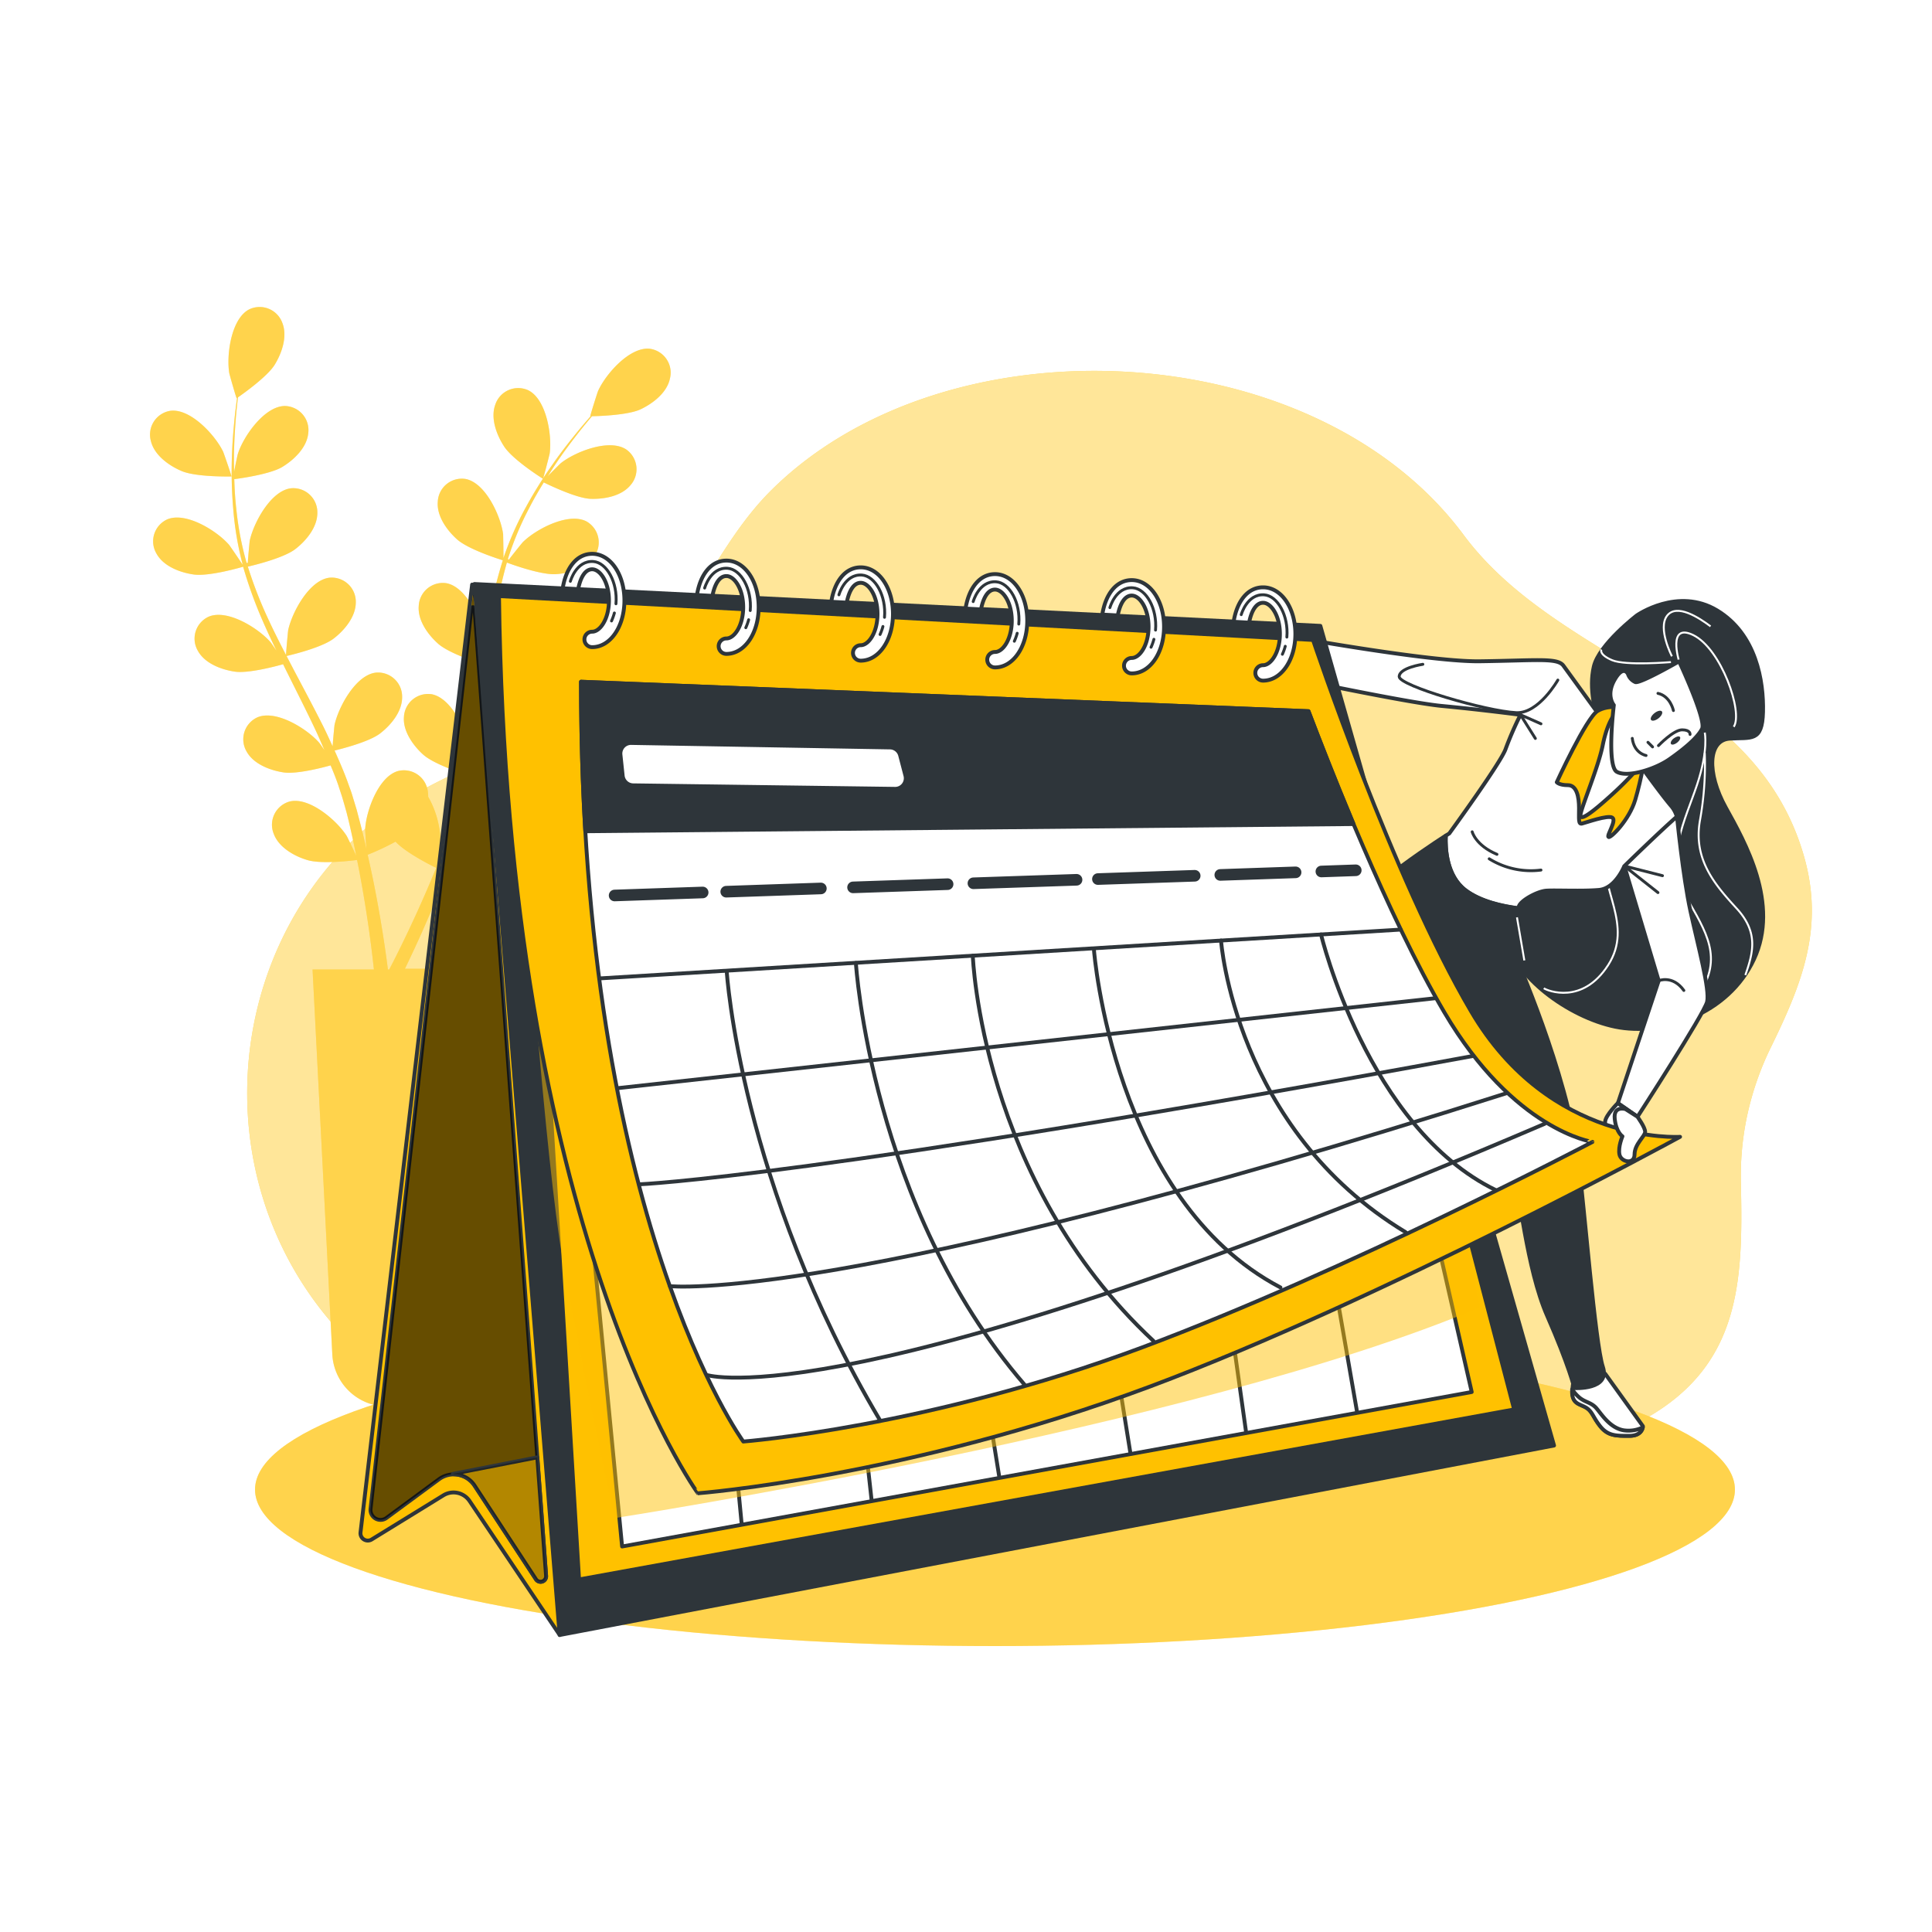 <svg class="animated" id="freepik_stories-calendar" xmlns="http://www.w3.org/2000/svg" viewBox="0 0 500 500" version="1.1" xmlns:xlink="http://www.w3.org/1999/xlink" xmlns:svgjs="http://svgjs.com/svgjs"><style>svg#freepik_stories-calendar:not(.animated) .animable {opacity: 0;}svg#freepik_stories-calendar.animated #freepik--Plants--inject-1--inject-74 {animation: 1.5s Infinite  linear wind;animation-delay: 0s;}            @keyframes wind {                0% {                    transform: rotate( 0deg );                }                25% {                    transform: rotate( 1deg );                }                75% {                    transform: rotate( -1deg );                }            }        </style><g id="freepik--background-simple--inject-1--inject-74" class="animable animator-active" style="transform-origin: 266.438px 237.216px;"><path d="M451.94,289.78A76.88,76.88,0,0,1,458.32,271c8-16.38,13.75-30.71,8.66-49-12.47-44.67-63.19-49.89-88.21-83.58-38.68-52.06-133.72-56.58-179.12-11.59-13.92,13.79-20.44,33.27-34.51,46.91-20.73,20.11-51.51,22.7-72.8,42.75-34.71,32.71-38.08,88.14-7.27,124.92,32.54,38.84,78.47,32.47,123.08,24.21,21.95-4.06,44.77-8.46,67.14-5.34C323,367,379.61,393.21,425.85,367.12c24.63-13.9,25.26-35.58,24.69-60.87A75.31,75.31,0,0,1,451.94,289.78Z" style="fill: rgb(255, 193, 0); transform-origin: 266.438px 237.216px;" id="elffqazx7zlet" class="animable"></path><g id="elr4e4p98g1i"><path d="M451.94,289.78A76.88,76.88,0,0,1,458.32,271c8-16.38,13.75-30.71,8.66-49-12.47-44.67-63.19-49.89-88.21-83.58-38.68-52.06-133.72-56.58-179.12-11.59-13.92,13.79-20.44,33.27-34.51,46.91-20.73,20.11-51.51,22.7-72.8,42.75-34.71,32.71-38.08,88.14-7.27,124.92,32.54,38.84,78.47,32.47,123.08,24.21,21.95-4.06,44.77-8.46,67.14-5.34C323,367,379.61,393.21,425.85,367.12c24.63-13.9,25.26-35.58,24.69-60.87A75.31,75.31,0,0,1,451.94,289.78Z" style="fill: rgb(255, 255, 255); opacity: 0.6; transform-origin: 266.438px 237.216px;" class="animable"></path></g></g><g id="freepik--Shadow--inject-1--inject-74" class="animable" style="transform-origin: 257.5px 385.5px;"><ellipse cx="257.5" cy="385.5" rx="191.5" ry="40.5" style="fill: rgb(255, 193, 0); transform-origin: 257.5px 385.5px;" id="elc819lwywbyj" class="animable"></ellipse><g id="elil9gp096btq"><ellipse cx="257.5" cy="385.5" rx="191.5" ry="40.5" style="fill: rgb(255, 255, 255); opacity: 0.3; transform-origin: 257.5px 385.5px;" class="animable"></ellipse></g></g><g id="freepik--Plants--inject-1--inject-74" class="animable" style="transform-origin: 106.196px 221.725px;"><path d="M39.05,114.14a6.24,6.24,0,0,1,5-7.82c5.23-.71,11.65,6.31,13.69,10.56.17.37,2.26,6.43,2.16,6.43s-9.27.21-13-1.45C43.63,120.45,39.92,117.76,39.05,114.14ZM173.37,98c-.77,3.64-4.41,6.43-7.59,7.93s-10.73,1.76-12.58,1.79c-1,1.19-2.07,2.48-3.22,3.92-2,2.56-4.22,5.47-6.42,8.79-.59.89-1.19,1.86-1.79,2.8,1.34-1.37,3.19-3.22,3.39-3.38,3.69-2.93,12.53-6.44,16.92-3.52a6.24,6.24,0,0,1,1.1,9.22c-2.37,2.88-6.88,3.68-10.4,3.54s-10.55-3.49-12.05-4.24c-1.29,2.09-2.57,4.27-3.77,6.62a80.28,80.28,0,0,0-5.53,13.23l.27.13c1.07-1.41,3.4-4.32,3.62-4.53,3.34-3.33,11.75-7.78,16.44-5.37a6.25,6.25,0,0,1,2.09,9c-2,3.13-6.43,4.42-9.94,4.66-4,.29-12.41-2.87-12.73-3a110.83,110.83,0,0,0-3,13.93c-.54,3.48-.95,7-1.33,10.59.73-1,3.79-4.83,4-5.08,3.34-3.32,11.75-7.78,16.43-5.36a6.24,6.24,0,0,1,2.1,9.05c-2,3.12-6.43,4.41-9.94,4.65-3.95.28-12-2.71-12.66-3-.17,1.62-.34,3.23-.5,4.86-.52,5.29-1,10.61-1.66,15.84-.23,1.81-.51,3.59-.79,5.37,1.14-1.48,3.26-4.13,3.47-4.34,3.34-3.32,11.75-7.78,16.44-5.36a6.24,6.24,0,0,1,2.09,9c-2,3.12-6.43,4.41-9.94,4.66s-10.33-2.12-12.24-2.82c-.49,3-1,5.89-1.72,8.74-.32,1.23-.56,2.5-.94,3.66l-1,3.49c-.8,2.36-1.53,4.55-2.33,6.73-.4,1.1-.79,2.13-1.19,3.2.93-1.68,2.45-4.3,2.61-4.53,2.8-3.79,10.43-9.46,15.43-7.78a6.23,6.23,0,0,1,3.45,8.62c-1.54,3.4-5.69,5.34-9.13,6.11-3.78.86-11.9-.79-12.89-1-1,2.61-2,5.13-2.94,7.48-3,7.43-5.85,13.51-7.88,17.74l-.33.68h14.79l-5.11,99.6A14.22,14.22,0,0,1,100.22,364h0A14.23,14.23,0,0,1,86,350.5l-5.11-99.6H96.77c-.08-.69-.16-1.42-.25-2.24-.53-4.6-1.39-11.18-2.77-19-.39-2.26-.84-4.65-1.34-7.1-1,.13-9.22,1.17-12.93,0-3.36-1-7.36-3.28-8.64-6.78a6.24,6.24,0,0,1,4.08-8.34c5.11-1.31,12.3,4.93,14.81,8.91.16.26,1.71,3.49,2.47,5.16-.3-1.48-.59-2.95-.93-4.49-.48-2.21-1-4.53-1.59-6.79-.32-1.16-.65-2.33-1-3.51s-.75-2.3-1.12-3.48c-.58-1.7-1.27-3.43-2-5.16-2.22.62-8.78,2.31-12.15,1.82s-7.78-2.12-9.57-5.38a6.24,6.24,0,0,1,2.77-8.87c4.85-2.07,12.9,3,16,6.57.1.11.68.93,1.35,1.91-.72-1.66-1.43-3.33-2.21-5-2.22-4.72-4.63-9.47-7-14.23-.5-1-1-2-1.48-3-1.87.53-9,2.43-12.49,1.92s-7.78-2.12-9.57-5.39A6.24,6.24,0,0,1,54,159.6c4.85-2.06,12.9,3,16,6.58.11.12.8,1.1,1.55,2.21-1.26-2.61-2.49-5.22-3.63-7.86a112.13,112.13,0,0,1-5-13.86c-.65.19-8.92,2.59-12.85,2-3.48-.5-7.77-2.12-9.56-5.38a6.24,6.24,0,0,1,2.76-8.87c4.86-2.06,12.91,3,16,6.57.22.26,2.66,3.82,3.49,5.13a1.09,1.09,0,0,1,0-.17,81.2,81.2,0,0,1-2.4-14.27A112.61,112.61,0,0,1,60,118.75c.1-4,.43-7.66.75-10.89.19-1.75.39-3.35.6-4.84l-.09.06c-.09.06-1.85-6.1-1.92-6.5-.78-4.65.46-14.08,5.14-16.51a6.25,6.25,0,0,1,8.6,3.53c1.36,3.47-.14,7.8-2,10.81s-8,7.38-9.5,8.43c-.18,1.55-.36,3.21-.52,5-.25,3.23-.5,6.88-.51,10.87,0,1.07,0,2.21.05,3.32.36-1.88.89-4.44,1-4.69,1.45-4.48,6.89-12.28,12.17-12.27a6.24,6.24,0,0,1,6,7.09c-.38,3.71-3.71,6.86-6.72,8.69S62.29,123.81,60.63,124c.08,2.46.21,5,.51,7.6a80.77,80.77,0,0,0,2.68,14.08l.3,0c.12-1.77.46-5.48.52-5.79,1-4.61,5.5-13,10.75-13.53a6.24,6.24,0,0,1,6.74,6.39c0,3.72-2.93,7.23-5.72,9.37-3.22,2.47-11.94,4.45-12.27,4.52a109,109,0,0,0,5.15,13.3c1.47,3.2,3.08,6.39,4.73,9.57.06-1.25.5-6.12.57-6.47,1-4.61,5.5-13,10.75-13.54a6.25,6.25,0,0,1,6.74,6.39c0,3.73-2.94,7.23-5.73,9.37-3.14,2.41-11.48,4.35-12.19,4.51.75,1.44,1.5,2.89,2.26,4.33,2.49,4.71,5,9.41,7.36,14.13.81,1.64,1.55,3.28,2.3,4.92.13-1.87.45-5.25.5-5.54,1-4.61,5.51-13,10.75-13.54a6.24,6.24,0,0,1,6.74,6.39c0,3.73-2.93,7.23-5.72,9.37s-9.79,3.93-11.76,4.41C87.82,197,89,199.7,90,202.46c.41,1.2.9,2.39,1.23,3.56l1.06,3.49c.63,2.41,1.23,4.64,1.77,6.9.28,1.14.51,2.22.77,3.32-.15-1.9-.33-4.93-.32-5.21.25-4.7,3.48-13.65,8.58-15a6.24,6.24,0,0,1,7.63,5.3,7.87,7.87,0,0,1,.09,1.38A24.25,24.25,0,0,1,114,218c0,.3-.49,3.85-.78,5.66.57-1.4,1.13-2.79,1.69-4.25.83-2.11,1.63-4.36,2.43-6.54l1.12-3.47c.4-1.17.64-2.33,1-3.52.46-1.74.84-3.57,1.22-5.38-2.19-.72-8.6-2.92-11.14-5.19s-5.31-6.06-5-9.77a6.25,6.25,0,0,1,7.2-5.87c5.19,1,9.11,9.63,9.71,14.3,0,.15.05,1.15.07,2.34.32-1.78.65-3.57.91-5.39.76-5.16,1.36-10.45,2-15.74.13-1.11.28-2.21.41-3.31-1.85-.59-8.81-2.91-11.47-5.29s-5.31-6.06-5-9.77a6.23,6.23,0,0,1,7.2-5.87c5.19,1,9.1,9.63,9.71,14.3,0,.16,0,1.36.07,2.7.38-2.88.8-5.73,1.31-8.56A109,109,0,0,1,130.13,145c-.66-.2-8.87-2.76-11.83-5.4-2.63-2.35-5.32-6.06-5-9.77a6.23,6.23,0,0,1,7.2-5.87c5.18,1,9.1,9.63,9.71,14.3,0,.33.11,4.65.08,6.2,0-.06,0-.12.05-.17a81.92,81.92,0,0,1,5.87-13.23,112.93,112.93,0,0,1,6.88-11c2.29-3.29,4.58-6.15,6.64-8.67,1.12-1.36,2.17-2.58,3.16-3.71h-.11c-.1,0,1.83-6.12,2-6.49,1.92-4.3,8.15-11.49,13.39-10.93A6.24,6.24,0,0,1,173.37,98ZM112.88,224.6c-.9-.43-7.81-3.85-10.51-6.78a66.75,66.75,0,0,1-7.22,3.39c.61,2.72,1.19,5.37,1.68,7.86,1.56,7.88,2.57,14.5,3.21,19.15.13,1,.25,1.87.35,2.68h.35l1.16-2.25c2.09-4.13,5-10.09,8.18-17.39C111,229.16,111.94,226.92,112.88,224.6Zm27.64-100.7c.08,0,1.68-6.15,1.74-6.56.65-4.66-.84-14.06-5.59-16.36a6.25,6.25,0,0,0-8.5,3.77c-1.27,3.5.35,7.79,2.26,10.74C132.67,119,140.51,123.9,140.52,123.9Z" style="fill: rgb(255, 193, 0); transform-origin: 106.196px 221.725px;" id="eld7tbmfyqax" class="animable"></path><g id="elq54pr3w5y3"><path d="M39.05,114.14a6.24,6.24,0,0,1,5-7.82c5.23-.71,11.65,6.31,13.69,10.56.17.37,2.26,6.43,2.16,6.43s-9.27.21-13-1.45C43.63,120.45,39.92,117.76,39.05,114.14ZM173.37,98c-.77,3.64-4.41,6.43-7.59,7.93s-10.73,1.76-12.58,1.79c-1,1.19-2.07,2.48-3.22,3.92-2,2.56-4.22,5.47-6.42,8.79-.59.89-1.19,1.86-1.79,2.8,1.34-1.37,3.19-3.22,3.39-3.38,3.69-2.93,12.53-6.44,16.92-3.52a6.24,6.24,0,0,1,1.1,9.22c-2.37,2.88-6.88,3.68-10.4,3.54s-10.55-3.49-12.05-4.24c-1.29,2.09-2.57,4.27-3.77,6.62a80.28,80.28,0,0,0-5.53,13.23l.27.13c1.07-1.41,3.4-4.32,3.62-4.53,3.34-3.33,11.75-7.78,16.44-5.37a6.25,6.25,0,0,1,2.09,9c-2,3.13-6.43,4.42-9.94,4.66-4,.29-12.41-2.87-12.73-3a110.83,110.83,0,0,0-3,13.93c-.54,3.48-.95,7-1.33,10.59.73-1,3.79-4.83,4-5.08,3.34-3.32,11.75-7.78,16.43-5.36a6.24,6.24,0,0,1,2.1,9.05c-2,3.12-6.43,4.41-9.94,4.65-3.95.28-12-2.71-12.66-3-.17,1.62-.34,3.23-.5,4.86-.52,5.29-1,10.61-1.66,15.84-.23,1.81-.51,3.59-.79,5.37,1.14-1.48,3.26-4.13,3.47-4.34,3.34-3.32,11.75-7.78,16.44-5.36a6.24,6.24,0,0,1,2.09,9c-2,3.12-6.43,4.41-9.94,4.66s-10.33-2.12-12.24-2.82c-.49,3-1,5.89-1.72,8.74-.32,1.23-.56,2.5-.94,3.66l-1,3.49c-.8,2.36-1.53,4.55-2.33,6.73-.4,1.1-.79,2.13-1.19,3.2.93-1.68,2.45-4.3,2.61-4.53,2.8-3.79,10.43-9.46,15.43-7.78a6.23,6.23,0,0,1,3.45,8.62c-1.54,3.4-5.69,5.34-9.13,6.11-3.78.86-11.9-.79-12.89-1-1,2.61-2,5.13-2.94,7.48-3,7.43-5.85,13.51-7.88,17.74l-.33.68h14.79l-5.11,99.6A14.22,14.22,0,0,1,100.22,364h0A14.23,14.23,0,0,1,86,350.5l-5.11-99.6H96.77c-.08-.69-.16-1.42-.25-2.24-.53-4.6-1.39-11.18-2.77-19-.39-2.26-.84-4.65-1.34-7.1-1,.13-9.22,1.17-12.93,0-3.36-1-7.36-3.28-8.64-6.78a6.24,6.24,0,0,1,4.08-8.34c5.11-1.31,12.3,4.93,14.81,8.91.16.26,1.71,3.49,2.47,5.16-.3-1.48-.59-2.95-.93-4.49-.48-2.21-1-4.53-1.59-6.79-.32-1.16-.65-2.33-1-3.51s-.75-2.3-1.12-3.48c-.58-1.7-1.27-3.43-2-5.16-2.22.62-8.78,2.31-12.15,1.82s-7.78-2.12-9.57-5.38a6.24,6.24,0,0,1,2.77-8.87c4.85-2.07,12.9,3,16,6.57.1.11.68.93,1.35,1.91-.72-1.66-1.43-3.33-2.21-5-2.22-4.72-4.63-9.47-7-14.23-.5-1-1-2-1.48-3-1.87.53-9,2.43-12.49,1.92s-7.78-2.12-9.57-5.39A6.24,6.24,0,0,1,54,159.6c4.85-2.06,12.9,3,16,6.58.11.12.8,1.1,1.55,2.21-1.26-2.61-2.49-5.22-3.63-7.86a112.13,112.13,0,0,1-5-13.86c-.65.19-8.92,2.59-12.85,2-3.48-.5-7.77-2.12-9.56-5.38a6.24,6.24,0,0,1,2.76-8.87c4.86-2.06,12.91,3,16,6.57.22.26,2.66,3.82,3.49,5.13a1.09,1.09,0,0,1,0-.17,81.2,81.2,0,0,1-2.4-14.27A112.61,112.61,0,0,1,60,118.75c.1-4,.43-7.66.75-10.89.19-1.75.39-3.35.6-4.84l-.09.06c-.09.06-1.85-6.1-1.92-6.5-.78-4.65.46-14.08,5.14-16.51a6.25,6.25,0,0,1,8.6,3.53c1.36,3.47-.14,7.8-2,10.81s-8,7.38-9.5,8.43c-.18,1.55-.36,3.21-.52,5-.25,3.23-.5,6.88-.51,10.87,0,1.07,0,2.21.05,3.32.36-1.88.89-4.44,1-4.69,1.45-4.48,6.89-12.28,12.17-12.27a6.24,6.24,0,0,1,6,7.09c-.38,3.71-3.71,6.86-6.72,8.69S62.29,123.81,60.63,124c.08,2.46.21,5,.51,7.6a80.77,80.77,0,0,0,2.68,14.08l.3,0c.12-1.77.46-5.48.52-5.79,1-4.61,5.5-13,10.75-13.53a6.24,6.24,0,0,1,6.74,6.39c0,3.72-2.93,7.23-5.72,9.37-3.22,2.47-11.94,4.45-12.27,4.52a109,109,0,0,0,5.15,13.3c1.47,3.2,3.08,6.39,4.73,9.57.06-1.25.5-6.12.57-6.47,1-4.61,5.5-13,10.75-13.54a6.25,6.25,0,0,1,6.74,6.39c0,3.73-2.94,7.23-5.73,9.37-3.14,2.41-11.48,4.35-12.19,4.51.75,1.44,1.5,2.89,2.26,4.33,2.49,4.71,5,9.41,7.36,14.13.81,1.64,1.55,3.28,2.3,4.92.13-1.87.45-5.25.5-5.54,1-4.61,5.51-13,10.75-13.54a6.24,6.24,0,0,1,6.74,6.39c0,3.73-2.93,7.23-5.72,9.37s-9.79,3.93-11.76,4.41C87.82,197,89,199.7,90,202.46c.41,1.2.9,2.39,1.23,3.56l1.06,3.49c.63,2.41,1.23,4.64,1.77,6.9.28,1.14.51,2.22.77,3.32-.15-1.9-.33-4.93-.32-5.21.25-4.7,3.48-13.65,8.58-15a6.24,6.24,0,0,1,7.63,5.3,7.87,7.87,0,0,1,.09,1.38A24.25,24.25,0,0,1,114,218c0,.3-.49,3.85-.78,5.66.57-1.4,1.13-2.79,1.69-4.25.83-2.11,1.63-4.36,2.43-6.54l1.12-3.47c.4-1.17.64-2.33,1-3.52.46-1.74.84-3.57,1.22-5.38-2.19-.72-8.6-2.92-11.14-5.19s-5.31-6.06-5-9.77a6.25,6.25,0,0,1,7.2-5.87c5.19,1,9.11,9.63,9.71,14.3,0,.15.05,1.15.07,2.34.32-1.78.65-3.57.91-5.39.76-5.16,1.36-10.45,2-15.74.13-1.11.28-2.21.41-3.31-1.85-.59-8.81-2.91-11.47-5.29s-5.31-6.06-5-9.77a6.23,6.23,0,0,1,7.2-5.87c5.19,1,9.1,9.63,9.71,14.3,0,.16,0,1.36.07,2.7.38-2.88.8-5.73,1.31-8.56A109,109,0,0,1,130.13,145c-.66-.2-8.87-2.76-11.83-5.4-2.63-2.35-5.32-6.06-5-9.77a6.23,6.23,0,0,1,7.2-5.87c5.18,1,9.1,9.63,9.71,14.3,0,.33.11,4.65.08,6.2,0-.06,0-.12.05-.17a81.92,81.92,0,0,1,5.87-13.23,112.93,112.93,0,0,1,6.88-11c2.29-3.29,4.58-6.15,6.64-8.67,1.12-1.36,2.17-2.58,3.16-3.71h-.11c-.1,0,1.83-6.12,2-6.49,1.92-4.3,8.15-11.49,13.39-10.93A6.24,6.24,0,0,1,173.37,98ZM112.88,224.6c-.9-.43-7.81-3.85-10.51-6.78a66.75,66.75,0,0,1-7.22,3.39c.61,2.72,1.19,5.37,1.68,7.86,1.56,7.88,2.57,14.5,3.21,19.15.13,1,.25,1.87.35,2.68h.35l1.16-2.25c2.09-4.13,5-10.09,8.18-17.39C111,229.16,111.94,226.92,112.88,224.6Zm27.64-100.7c.08,0,1.68-6.15,1.74-6.56.65-4.66-.84-14.06-5.59-16.36a6.25,6.25,0,0,0-8.5,3.77c-1.27,3.5.35,7.79,2.26,10.74C132.67,119,140.51,123.9,140.52,123.9Z" style="fill: rgb(255, 255, 255); opacity: 0.3; transform-origin: 106.196px 221.725px;" class="animable"></path></g></g><g id="freepik--Calendar--inject-1--inject-74" class="animable" style="transform-origin: 274.801px 283.235px;"><path d="M423.61,159.26s-9.78,7.48-11.13,13.24.39,11.89,1.54,15.54,1.34,21.3-9.4,29.16-15.54,15.73-14.39,25.52,15.73,20.53,27.82,23,29.16-3.07,35.87-17.46S451.62,218,446.63,209s-4.6-17.46,1-17.84,8.44,1,8.64-6.91-1.73-20.14-11.9-26.28S423.61,159.26,423.61,159.26Z" style="fill: rgb(46, 53, 58); stroke: rgb(46, 53, 58); stroke-linecap: round; stroke-linejoin: round; transform-origin: 423.189px 210.914px;" id="elnkff836jjv" class="animable"></path><path d="M399.53,255.76c1,.67,10,4.34,16.66-6s-2.41-19.87-.66-29" style="fill: none; stroke: rgb(255, 255, 255); stroke-miterlimit: 10; stroke-width: 0.5px; transform-origin: 409.099px 238.849px;" id="elp9ougekss5" class="animable"></path><path d="M434.55,171.16s-3.12-10.08,3.64-6.81c7.25,3.5,13,20,10.5,23.75" style="fill: none; stroke: rgb(255, 255, 255); stroke-miterlimit: 10; stroke-width: 0.5px; transform-origin: 441.558px 175.899px;" id="els34srmsor5i" class="animable"></path><path d="M432.69,169.85s-3.75-7.25-1.25-10.5,8.25.5,11.25,2.75" style="fill: none; stroke: rgb(255, 255, 255); stroke-miterlimit: 10; stroke-width: 0.5px; transform-origin: 436.635px 163.965px;" id="el3f857hi8bkn" class="animable"></path><path d="M441.19,189.6s1,4.5-2,13.5-8.5,19.25-3,28.75,9.75,16,3.5,25.5" style="fill: none; stroke: rgb(255, 255, 255); stroke-miterlimit: 10; stroke-width: 0.5px; transform-origin: 438.317px 223.475px;" id="elxx3trg05zh" class="animable"></path><path d="M441.19,194.85a81.09,81.09,0,0,1-1.25,17.5c-1.75,10,3.75,16.5,9.5,22.75s4.25,11.5,2.25,17.25" style="fill: none; stroke: rgb(255, 255, 255); stroke-miterlimit: 10; stroke-width: 0.5px; transform-origin: 446.544px 223.6px;" id="el48mbvrtnkar" class="animable"></path><path d="M432.44,171.35s-11.75,1-15.25-.5-2.75-2.75-2.75-2.75" style="fill: none; stroke: rgb(255, 255, 255); stroke-miterlimit: 10; stroke-width: 0.5px; transform-origin: 423.406px 169.888px;" id="el2l6csoo57dw" class="animable"></path><path d="M434,211.29s1.53,15.54,3.49,24.53,5.08,20.34,4.3,23.47-18,29.72-18,29.72l-5.08-3.52,10.56-31.68-8.89-29.7S428.52,212.18,434,211.29Z" style="fill: rgb(255, 255, 255); stroke: rgb(46, 53, 58); stroke-linecap: round; stroke-linejoin: round; transform-origin: 430.311px 250.15px;" id="elw83g4kyd3qe" class="animable"></path><path d="M432.63,208.76c-2.5-2.88-7.87-10.36-7.87-10.36l-8.44-10-11.7-16.11c-1.54-2.11-6.72-1.35-21.68-1.15s-60.37-8.44-60.37-8.44l-1.53,10s41.56,9,52.11,10,20.34,2.3,20.34,2.3a87.48,87.48,0,0,0-3.84,8.83c-1.15,3.45-14.58,21.87-14.58,21.87s-.33.2-.9.58c-.15,3.34.17,10.43,5.16,14.17,3.86,2.89,9.51,4.11,13.59,4.62h0c.07-.23.13-.43.18-.57.58-1.54,4.8-3.84,7.1-4s9.4.19,13.63-.19,6.52-6.14,6.52-6.14,9.32-9.1,13.61-12.82A7.34,7.34,0,0,0,432.63,208.76Z" style="fill: rgb(255, 255, 255); stroke: rgb(46, 53, 58); stroke-linecap: round; stroke-linejoin: round; transform-origin: 377.5px 198.885px;" id="elnmyac36zqk" class="animable"></path><polyline points="398.8 187.32 393.49 184.97 397.35 191.11" style="fill: none; stroke: rgb(46, 53, 58); stroke-linecap: round; stroke-linejoin: round; stroke-width: 0.75px; transform-origin: 396.145px 188.04px;" id="el0wmhqwmgdtkb" class="animable"></polyline><path d="M385.41,222.26a20.47,20.47,0,0,0,13.39,2.91" style="fill: none; stroke: rgb(46, 53, 58); stroke-linecap: round; stroke-linejoin: round; stroke-width: 0.75px; transform-origin: 392.105px 223.798px;" id="el196u6oh8a3k" class="animable"></path><path d="M381,215.27s.87,3.5,6.41,5.83" style="fill: none; stroke: rgb(46, 53, 58); stroke-linecap: round; stroke-linejoin: round; stroke-width: 0.75px; transform-origin: 384.205px 218.185px;" id="eln9oslvlbn6" class="animable"></path><path d="M429.24,253.81s3.63-1.56,6.54,2.52" style="fill: none; stroke: rgb(46, 53, 58); stroke-linecap: round; stroke-linejoin: round; stroke-width: 0.75px; transform-origin: 432.51px 254.924px;" id="elo1fgmmqjjjc" class="animable"></path><polyline points="430.25 226.63 420.35 224.11 429.08 231" style="fill: none; stroke: rgb(46, 53, 58); stroke-linecap: round; stroke-linejoin: round; stroke-width: 0.75px; transform-origin: 425.3px 227.555px;" id="elbyp5mvivnlf" class="animable"></polyline><path d="M403.17,176s-4.95,8.73-10.77,8.44c-7.91-.4-30.29-7-30.29-9.32s6.12-3.2,6.12-3.2" style="fill: none; stroke: rgb(46, 53, 58); stroke-linecap: round; stroke-linejoin: round; stroke-width: 0.75px; transform-origin: 382.64px 178.184px;" id="eleg2bwvj6v0g" class="animable"></path><path d="M420.35,183.24s-4-1-6.91.77-10.55,18.42-10.55,18.42.57.77,2.88.77,2.88,3.07,2.88,5.94-.2,4.22.76,4,6.72-2.3,7.87-1.53-1.54,4.6-1,5,5.37-4.42,6.91-9.6,3.07-12.85,2.68-15.92S423,184,420.35,183.24Z" style="fill: rgb(255, 193, 0); stroke: rgb(46, 53, 58); stroke-linecap: round; stroke-linejoin: round; transform-origin: 414.411px 199.796px;" id="el5ir9qumm8l4" class="animable"></path><path d="M423.61,199.17a86.93,86.93,0,0,1-6.71,6.71c-4.42,4-8.06,6.91-7.87,5s4.6-12.28,5.75-18,3.27-9.6,5.57-9.6S427.64,195,423.61,199.17Z" style="fill: rgb(255, 255, 255); stroke: rgb(46, 53, 58); stroke-linecap: round; stroke-linejoin: round; transform-origin: 417.078px 197.38px;" id="elduqu9aqlj6b" class="animable"></path><path d="M421.31,174.42a3.49,3.49,0,0,0,1.92,2.11c1.34.38,11.32-5.37,11.32-5.37s7.1,15.15,5.94,17.45-4.6,5.19-8.44,7.87-10.93,4.8-13.62,3.26-.77-17.26-.77-17.26-2.11-2.5.19-6.53S421.31,174.42,421.31,174.42Z" style="fill: rgb(255, 255, 255); stroke: rgb(46, 53, 58); stroke-linecap: round; stroke-linejoin: round; transform-origin: 428.697px 185.71px;" id="el85bxguc0pb" class="animable"></path><path d="M437.38,190.07s.17-1.19-2.05-1.19-6.12,4.08-6.12,4.08" style="fill: none; stroke: rgb(46, 53, 58); stroke-linecap: round; stroke-linejoin: round; stroke-width: 0.75px; transform-origin: 433.297px 190.92px;" id="el340cl6ausxv" class="animable"></path><line x1="427.68" y1="193.3" x2="426.49" y2="192.11" style="fill: none; stroke: rgb(46, 53, 58); stroke-linecap: round; stroke-linejoin: round; stroke-width: 0.75px; transform-origin: 427.085px 192.705px;" id="ele53s15frxjo" class="animable"></line><path d="M426,195.52s-3.06-.51-3.57-4.43" style="fill: none; stroke: rgb(46, 53, 58); stroke-linecap: round; stroke-linejoin: round; stroke-width: 0.75px; transform-origin: 424.215px 193.305px;" id="elvhe4nazkhec" class="animable"></path><path d="M433.08,183.89s-.76-3.73-4-4.45" style="fill: none; stroke: rgb(46, 53, 58); stroke-linecap: round; stroke-linejoin: round; stroke-width: 0.75px; transform-origin: 431.08px 181.665px;" id="el11at9py0f87" class="animable"></path><path d="M429.23,185.89c-.78.61-1.64.81-1.93.44s.1-1.16.87-1.77,1.64-.81,1.93-.44S430,185.28,429.23,185.89Z" style="fill: rgb(46, 53, 58); transform-origin: 428.7px 185.225px;" id="eltsfo7uotwyk" class="animable"></path><path d="M434.05,192.19c-.64.5-1.35.67-1.59.36s.08-1,.72-1.47,1.35-.66,1.59-.36S434.69,191.68,434.05,192.19Z" style="fill: rgb(46, 53, 58); transform-origin: 433.615px 191.641px;" id="eltufgxas5gzl" class="animable"></path><path d="M415.38,355.47l9.81,13.63s0,2.5-3.5,2.5-5.5,0-7.5-2.5-2-4-4-5-4-1-3-6.5S415.38,355.47,415.38,355.47Z" style="fill: rgb(255, 255, 255); stroke: rgb(46, 53, 58); stroke-linecap: round; stroke-linejoin: round; transform-origin: 416.057px 363.024px;" id="elc5284nv9juu" class="animable"></path><path d="M425.15,369.41a8.53,8.53,0,0,1-5,.74c-3.54-.64-5.69-4.18-7-5.7s-2.91-1.51-4.42-2.78a9.85,9.85,0,0,1-1.86-2.12c-.21,3.56,1.52,3.68,3.24,4.55,2,1,2,2.5,4,5s4,2.5,7.5,2.5C424.42,371.6,425,370.08,425.15,369.41Z" style="fill: rgb(255, 255, 255); stroke: rgb(46, 53, 58); stroke-linecap: round; stroke-linejoin: round; transform-origin: 416.001px 365.575px;" id="elncpl4akqiij" class="animable"></path><path d="M414.82,353.74c-2-6-4.85-41.92-6.33-53.29-3-23.12-16.34-53.13-16.34-53.13l.77-12.28c-4.08-.51-9.73-1.73-13.59-4.62-5-3.74-5.31-10.83-5.16-14.17-2.53,1.63-10,6.54-16.37,11.7-7.86,6.33-13.24,28.78-14.77,35.87s-3.26,28-3.26,28-13.82,5.37-19.38,13-22.45,24.94-22.45,24.94l1.54,5.76s5.18-3.64,9.59-7.1,38.76-22.64,41.06-24,5-4,8.06-11.7c1.12-2.81,2.7-7.41,4.26-12.12L367.78,264l5.13-4.37c5.06,13.68,16.82,40.05,18.49,43.82,2,4.52,3.52,24.62,9.05,37.19s7,18.6,7,18.6S416.83,359.77,414.82,353.74Z" style="fill: rgb(46, 53, 58); stroke: rgb(46, 53, 58); stroke-linecap: round; stroke-linejoin: round; transform-origin: 356.521px 287.751px;" id="elegvq3rkttbu" class="animable"></path><line x1="392.59" y1="237.41" x2="394.5" y2="248.56" style="fill: none; stroke: rgb(255, 255, 255); stroke-miterlimit: 10; stroke-width: 0.5px; transform-origin: 393.545px 242.985px;" id="el11ia6k6rmuvf" class="animable"></line><path d="M122.18,151.29,93.3,396.59a1.9,1.9,0,0,0,2.88,1.83L114.74,387a5,5,0,0,1,6.79,1.47l23.32,34.67,9.73-145.84Z" style="fill: rgb(255, 193, 0); stroke: rgb(46, 53, 58); stroke-linecap: round; stroke-linejoin: round; transform-origin: 123.934px 287.215px;" id="el5nnsjynzgn" class="animable"></path><path d="M122,157.46l-26.1,233a2.6,2.6,0,0,0,4.13,2.38l13.57-10a6.45,6.45,0,0,1,9.23,1.65l15.88,24.24a1.43,1.43,0,0,0,2.63-.89L122.8,157.47A.41.41,0,0,0,122,157.46Z" style="fill: rgb(255, 193, 0); stroke: rgb(46, 53, 58); stroke-linecap: round; stroke-linejoin: round; transform-origin: 118.614px 283.268px;" id="elx8995lc7v1j" class="animable"></path><g id="elc998pnjtz5w"><path d="M122.36,154.08,95.88,390.44a2.6,2.6,0,0,0,4.13,2.38l13.57-10a6.45,6.45,0,0,1,9.23,1.65l15.88,24.24a1.43,1.43,0,0,0,2.63-.89L122.55,154.08A.1.1,0,0,0,122.36,154.08Z" style="opacity: 0.6; transform-origin: 118.594px 281.691px;" class="animable"></path></g><path d="M117.53,381.54a6.45,6.45,0,0,1,5.28,2.91l15.88,24.24a1.43,1.43,0,0,0,2.63-.89l-2.27-30.64-21.86,4.28A1.91,1.91,0,0,1,117.53,381.54Z" style="fill: rgb(255, 193, 0); stroke: rgb(46, 53, 58); stroke-linecap: round; stroke-linejoin: round; transform-origin: 129.258px 393.255px;" id="ell81v9sftvfl" class="animable"></path><g id="elye103obr4na"><path d="M117.53,381.54a6.45,6.45,0,0,1,5.28,2.91l15.88,24.24a1.43,1.43,0,0,0,2.63-.89l-2.27-30.64-21.86,4.28A1.91,1.91,0,0,1,117.53,381.54Z" style="opacity: 0.3; transform-origin: 129.258px 393.255px;" class="animable"></path></g><polygon points="122.77 151.14 144.84 423.14 402.19 374.1 341.71 161.97 122.77 151.14" style="fill: rgb(46, 53, 58); stroke: rgb(46, 53, 58); stroke-linecap: round; stroke-linejoin: round; transform-origin: 262.48px 287.14px;" id="eln2gzogm03bm" class="animable"></polygon><polygon points="134.7 157.01 149.86 408.76 391.86 364.76 340.85 169.17 134.7 157.01" style="fill: rgb(255, 193, 0); stroke: rgb(46, 53, 58); stroke-linecap: round; stroke-linejoin: round; transform-origin: 263.28px 282.885px;" id="el4js6ozvrw32" class="animable"></polygon><polygon points="149.49 280.9 161 400.23 380.88 360.25 360.45 270.56 149.49 280.9" style="fill: rgb(255, 255, 255); stroke: rgb(46, 53, 58); stroke-linecap: round; stroke-linejoin: round; transform-origin: 265.185px 335.395px;" id="elywvzbqyvu2" class="animable"></polygon><line x1="191.93" y1="394.29" x2="188.28" y2="355.96" style="fill: rgb(255, 255, 255); stroke: rgb(46, 53, 58); stroke-linecap: round; stroke-linejoin: round; transform-origin: 190.105px 375.125px;" id="elugoig7g5hwh" class="animable"></line><line x1="225.58" y1="388.36" x2="222.06" y2="356.41" style="fill: rgb(255, 255, 255); stroke: rgb(46, 53, 58); stroke-linecap: round; stroke-linejoin: round; transform-origin: 223.82px 372.385px;" id="elkba2gxfb2re" class="animable"></line><line x1="258.57" y1="381.97" x2="254.46" y2="356.41" style="fill: rgb(255, 255, 255); stroke: rgb(46, 53, 58); stroke-linecap: round; stroke-linejoin: round; transform-origin: 256.515px 369.19px;" id="elvljtbkd1nk" class="animable"></line><line x1="292.56" y1="376.14" x2="287.67" y2="345.67" style="fill: rgb(255, 255, 255); stroke: rgb(46, 53, 58); stroke-linecap: round; stroke-linejoin: round; transform-origin: 290.115px 360.905px;" id="el7oznqn0rrp" class="animable"></line><line x1="322.5" y1="370.74" x2="318.33" y2="341" style="fill: rgb(255, 255, 255); stroke: rgb(46, 53, 58); stroke-linecap: round; stroke-linejoin: round; transform-origin: 320.415px 355.87px;" id="eludznbskipqk" class="animable"></line><line x1="351.21" y1="365.43" x2="345" y2="329.67" style="fill: rgb(255, 255, 255); stroke: rgb(46, 53, 58); stroke-linecap: round; stroke-linejoin: round; transform-origin: 348.105px 347.55px;" id="elm824ygyabn" class="animable"></line><path d="M418.68,285.49s-3.06,3.08-3.26,4.68,1.4,6.42,1.4,6.42l4.82.8,2.12-8.38Z" style="fill: rgb(255, 255, 255); stroke: rgb(46, 53, 58); stroke-linecap: round; stroke-linejoin: round; transform-origin: 419.581px 291.44px;" id="el64lhxskf3u" class="animable"></path><g id="eld4xnon0b3ro"><path d="M135.92,226.56s5.08,73.11,9.75,99.77S159,392.89,159,392.89s150-23.22,224-54.56l-6-28.66Z" style="fill: rgb(255, 193, 0); opacity: 0.49; mix-blend-mode: multiply; transform-origin: 259.46px 309.725px;" class="animable"></path></g><path d="M129.14,154.27l210.67,11.35s20.51,61.45,40.92,96.15,54.07,32.44,54.07,32.44-77.2,42.21-137.33,64.68c-62.58,23.37-116.85,27.57-116.85,27.57S131.19,318.94,129.14,154.27Z" style="fill: rgb(255, 193, 0); stroke: rgb(46, 53, 58); stroke-linecap: round; stroke-linejoin: round; transform-origin: 281.97px 270.365px;" id="elcqktjv0t1kh" class="animable"></path><path d="M153.26,143.33c-3.91,0-6.74,3.47-7.63,8.91l4,.22c.62-3.14,1.85-5.13,3.62-5.13,2.06,0,4.35,3.31,4.35,8.07s-2.29,8.08-4.35,8.08a2,2,0,0,0,0,4c4.68,0,8.35-5.31,8.35-12.08S157.94,143.33,153.26,143.33Z" style="fill: rgb(255, 255, 255); stroke: rgb(46, 53, 58); stroke-miterlimit: 10; transform-origin: 153.615px 155.405px;" id="el64ay251i4j2" class="animable"></path><path d="M159,158.64a13.75,13.75,0,0,1-.74,2.06" style="fill: none; stroke: rgb(46, 53, 58); stroke-linecap: round; stroke-linejoin: round; stroke-width: 0.75px; transform-origin: 158.63px 159.67px;" id="elhz8zpqk7yub" class="animable"></path><path d="M147.61,150.44s1.5-5.42,5.93-5.12c3.48.24,6.35,5.41,5.87,10.94" style="fill: none; stroke: rgb(46, 53, 58); stroke-linecap: round; stroke-linejoin: round; stroke-width: 0.75px; transform-origin: 153.536px 150.784px;" id="elj7tn13flgl" class="animable"></path><path d="M188,145.08c-3.91,0-6.74,3.47-7.63,8.91l4,.22c.62-3.14,1.85-5.13,3.62-5.13,2.06,0,4.35,3.31,4.35,8.07s-2.29,8.08-4.35,8.08a2,2,0,0,0,0,4c4.68,0,8.35-5.31,8.35-12.08S192.69,145.08,188,145.08Z" style="fill: rgb(255, 255, 255); stroke: rgb(46, 53, 58); stroke-miterlimit: 10; transform-origin: 188.355px 157.155px;" id="elgpzi8p9oh56" class="animable"></path><path d="M193.75,160.39a13.75,13.75,0,0,1-.74,2.06" style="fill: none; stroke: rgb(46, 53, 58); stroke-linecap: round; stroke-linejoin: round; stroke-width: 0.75px; transform-origin: 193.38px 161.42px;" id="elaq37hvgliph" class="animable"></path><path d="M182.36,152.19s1.5-5.42,5.93-5.12c3.48.24,6.35,5.41,5.87,10.94" style="fill: none; stroke: rgb(46, 53, 58); stroke-linecap: round; stroke-linejoin: round; stroke-width: 0.75px; transform-origin: 188.286px 152.534px;" id="el4ggjdkn0mmi" class="animable"></path><path d="M222.76,146.83c-3.91,0-6.74,3.47-7.63,8.91l4,.22c.62-3.14,1.85-5.13,3.62-5.13,2.06,0,4.35,3.31,4.35,8.07s-2.29,8.08-4.35,8.08a2,2,0,0,0,0,4c4.68,0,8.35-5.31,8.35-12.08S227.44,146.83,222.76,146.83Z" style="fill: rgb(255, 255, 255); stroke: rgb(46, 53, 58); stroke-miterlimit: 10; transform-origin: 223.115px 158.905px;" id="elcianmaanxjb" class="animable"></path><path d="M228.5,162.14a13.75,13.75,0,0,1-.74,2.06" style="fill: none; stroke: rgb(46, 53, 58); stroke-linecap: round; stroke-linejoin: round; stroke-width: 0.75px; transform-origin: 228.13px 163.17px;" id="elb6hm4xeh2mm" class="animable"></path><path d="M217.11,153.94s1.5-5.42,5.93-5.12c3.48.24,6.35,5.41,5.87,10.94" style="fill: none; stroke: rgb(46, 53, 58); stroke-linecap: round; stroke-linejoin: round; stroke-width: 0.75px; transform-origin: 223.036px 154.284px;" id="elaeo34y4qs1o" class="animable"></path><path d="M257.51,148.58c-3.91,0-6.74,3.47-7.63,8.91l4,.22c.62-3.14,1.85-5.13,3.62-5.13,2.06,0,4.35,3.31,4.35,8.07s-2.29,8.08-4.35,8.08a2,2,0,0,0,0,4c4.68,0,8.35-5.31,8.35-12.08S262.19,148.58,257.51,148.58Z" style="fill: rgb(255, 255, 255); stroke: rgb(46, 53, 58); stroke-miterlimit: 10; transform-origin: 257.865px 160.655px;" id="elx3u9j84jss" class="animable"></path><path d="M263.25,163.89a13.75,13.75,0,0,1-.74,2.06" style="fill: none; stroke: rgb(46, 53, 58); stroke-linecap: round; stroke-linejoin: round; stroke-width: 0.75px; transform-origin: 262.88px 164.92px;" id="el9oe5mvyteid" class="animable"></path><path d="M251.86,155.69s1.5-5.42,5.93-5.12c3.48.24,6.35,5.41,5.87,10.94" style="fill: none; stroke: rgb(46, 53, 58); stroke-linecap: round; stroke-linejoin: round; stroke-width: 0.75px; transform-origin: 257.786px 156.034px;" id="eluv1mrkj45h" class="animable"></path><path d="M292.89,150.13c-3.91,0-6.74,3.47-7.62,8.92l4,.22c.63-3.14,1.86-5.14,3.62-5.14,2.06,0,4.36,3.32,4.36,8.08s-2.3,8.07-4.36,8.07a2,2,0,0,0,0,4c4.69,0,8.36-5.3,8.36-12.07S297.58,150.13,292.89,150.13Z" style="fill: rgb(255, 255, 255); stroke: rgb(46, 53, 58); stroke-miterlimit: 10; transform-origin: 293.26px 162.205px;" id="elr2v3pxj1n4o" class="animable"></path><path d="M298.63,165.45a13.25,13.25,0,0,1-.74,2.05" style="fill: none; stroke: rgb(46, 53, 58); stroke-linecap: round; stroke-linejoin: round; stroke-width: 0.75px; transform-origin: 298.26px 166.475px;" id="elc7g67rkhylo" class="animable"></path><path d="M287.24,157.25s1.51-5.43,5.93-5.13c3.49.24,6.35,5.42,5.88,10.95" style="fill: none; stroke: rgb(46, 53, 58); stroke-linecap: round; stroke-linejoin: round; stroke-width: 0.75px; transform-origin: 293.17px 157.589px;" id="el4is9ouqok7" class="animable"></path><path d="M326.88,152c-3.91,0-6.74,3.47-7.62,8.91l4,.23c.63-3.14,1.86-5.14,3.62-5.14,2.06,0,4.36,3.32,4.36,8.07s-2.3,8.08-4.36,8.08a2,2,0,0,0,0,4c4.69,0,8.36-5.31,8.36-12.08S331.57,152,326.88,152Z" style="fill: rgb(255, 255, 255); stroke: rgb(46, 53, 58); stroke-miterlimit: 10; transform-origin: 327.25px 164.075px;" id="elh9hk207ogdw" class="animable"></path><path d="M332.62,167.26a13,13,0,0,1-.74,2.06" style="fill: none; stroke: rgb(46, 53, 58); stroke-linecap: round; stroke-linejoin: round; stroke-width: 0.75px; transform-origin: 332.25px 168.29px;" id="elm3xpsrswhi" class="animable"></path><path d="M321.23,159.07s1.51-5.43,5.93-5.13c3.49.24,6.35,5.41,5.88,10.94" style="fill: none; stroke: rgb(46, 53, 58); stroke-linecap: round; stroke-linejoin: round; stroke-width: 0.75px; transform-origin: 327.16px 159.404px;" id="elk9reltwx1ol" class="animable"></path><path d="M423.76,289s2,2.74,2,3.91-2.74,3.13-2.74,5.86-3.52,2-3.91,0,.78-4.69.78-4.69-1.63-1-2-4.52,2.8-2.52,2.8-2.52Z" style="fill: rgb(255, 255, 255); stroke: rgb(46, 53, 58); stroke-linecap: round; stroke-linejoin: round; transform-origin: 421.81px 293.731px;" id="elysr8sae6x9k" class="animable"></path><path d="M373.76,261.93c-14.49-24.64-29.71-63.55-35.12-77.87l-188.27-7.63c-.12,139.15,42,196.64,42,196.64s47.95-3.71,103.25-24.37c53.14-19.85,116.52-53.17,116.52-53.17S391.79,292.6,373.76,261.93Z" style="fill: rgb(255, 255, 255); stroke: rgb(46, 53, 58); stroke-linecap: round; stroke-linejoin: round; transform-origin: 281.255px 274.75px;" id="elytt28lpc0nf" class="animable"></path><path d="M338.64,184.06l-188.27-7.63c0,13.69.39,26.57,1.11,38.7l198.82-1.86C345.15,201,341,190.25,338.64,184.06Z" style="fill: rgb(46, 53, 58); stroke: rgb(46, 53, 58); stroke-linecap: round; stroke-linejoin: round; transform-origin: 250.335px 195.78px;" id="el2k56pcve8cc" class="animable"></path><line x1="341.97" y1="225.54" x2="350.87" y2="225.23" style="fill: none; stroke: rgb(46, 53, 58); stroke-linecap: round; stroke-linejoin: round; stroke-width: 3px; transform-origin: 346.42px 225.385px;" id="eljj2xln84an" class="animable"></line><line x1="315.81" y1="226.43" x2="335.3" y2="225.76" style="fill: none; stroke: rgb(46, 53, 58); stroke-linecap: round; stroke-linejoin: round; stroke-width: 3px; transform-origin: 325.555px 226.095px;" id="elok6jh4xxas" class="animable"></line><line x1="284.14" y1="227.5" x2="309.19" y2="226.65" style="fill: none; stroke: rgb(46, 53, 58); stroke-linecap: round; stroke-linejoin: round; stroke-width: 3px; transform-origin: 296.665px 227.075px;" id="elnrwlm10bp7f" class="animable"></line><line x1="251.92" y1="228.59" x2="278.61" y2="227.69" style="fill: none; stroke: rgb(46, 53, 58); stroke-linecap: round; stroke-linejoin: round; stroke-width: 3px; transform-origin: 265.265px 228.14px;" id="eljvyynwf0fnf" class="animable"></line><line x1="220.77" y1="229.65" x2="245.24" y2="228.82" style="fill: none; stroke: rgb(46, 53, 58); stroke-linecap: round; stroke-linejoin: round; stroke-width: 3px; transform-origin: 233.005px 229.235px;" id="elx2b39osvkrr" class="animable"></line><line x1="187.95" y1="230.77" x2="212.44" y2="229.93" style="fill: none; stroke: rgb(46, 53, 58); stroke-linecap: round; stroke-linejoin: round; stroke-width: 3px; transform-origin: 200.195px 230.35px;" id="elna8ktvcrp8e" class="animable"></line><line x1="159.06" y1="231.75" x2="181.85" y2="230.97" style="fill: none; stroke: rgb(46, 53, 58); stroke-linecap: round; stroke-linejoin: round; stroke-width: 3px; transform-origin: 170.455px 231.36px;" id="elsm3btirybf9" class="animable"></line><line x1="155.35" y1="253.2" x2="362.48" y2="240.58" style="fill: none; stroke: rgb(46, 53, 58); stroke-linecap: round; stroke-linejoin: round; transform-origin: 258.915px 246.89px;" id="el3lcsdin1u3m" class="animable"></line><path d="M188.08,251.42s3.4,55.08,39.71,116.22" style="fill: none; stroke: rgb(46, 53, 58); stroke-linecap: round; stroke-linejoin: round; transform-origin: 207.935px 309.53px;" id="ellhsbiuys5qe" class="animable"></path><path d="M221.5,249.21s3.83,63,43.64,109.13" style="fill: none; stroke: rgb(46, 53, 58); stroke-linecap: round; stroke-linejoin: round; transform-origin: 243.32px 303.775px;" id="elwqhxxdihhoc" class="animable"></path><path d="M251.76,247.35s2,58,46.75,99.68" style="fill: none; stroke: rgb(46, 53, 58); stroke-linecap: round; stroke-linejoin: round; transform-origin: 275.135px 297.19px;" id="eltzye4p4t2m" class="animable"></path><path d="M283.13,246s4.94,64.48,48.25,87.19" style="fill: none; stroke: rgb(46, 53, 58); stroke-linecap: round; stroke-linejoin: round; transform-origin: 307.255px 289.595px;" id="el86fkdwiukdq" class="animable"></path><path d="M316,243.41s3.48,48.77,47.78,75.48" style="fill: none; stroke: rgb(46, 53, 58); stroke-linecap: round; stroke-linejoin: round; transform-origin: 339.89px 281.15px;" id="el5xxr9toud1t" class="animable"></path><path d="M341.88,241.83s11.92,50,45.27,66.19" style="fill: none; stroke: rgb(46, 53, 58); stroke-linecap: round; stroke-linejoin: round; transform-origin: 364.515px 274.925px;" id="elj294muyu7jj" class="animable"></path><line x1="159.89" y1="281.61" x2="371.45" y2="258.34" style="fill: none; stroke: rgb(46, 53, 58); stroke-linecap: round; stroke-linejoin: round; transform-origin: 265.67px 269.975px;" id="elbxgi59hneaf" class="animable"></line><path d="M165.41,306.5s45.17-1.77,215.88-33.23" style="fill: none; stroke: rgb(46, 53, 58); stroke-linecap: round; stroke-linejoin: round; transform-origin: 273.35px 289.885px;" id="elnuu32wi5mgj" class="animable"></path><path d="M173.38,332.85s44,5,216.38-49.89" style="fill: none; stroke: rgb(46, 53, 58); stroke-linecap: round; stroke-linejoin: round; transform-origin: 281.57px 307.964px;" id="elve3k4h7g5j" class="animable"></path><path d="M182.9,355.84s36.68,12.15,216.86-65" style="fill: none; stroke: rgb(46, 53, 58); stroke-linecap: round; stroke-linejoin: round; transform-origin: 291.33px 323.689px;" id="el716r582vhmj" class="animable"></path><path d="M231.69,203.65l-67.82-.91a2.27,2.27,0,0,1-2.22-2l-.58-5.48a2.24,2.24,0,0,1,2.26-2.48l67,1.16a2.26,2.26,0,0,1,2.15,1.7l1.36,5.21A2.24,2.24,0,0,1,231.69,203.65Z" style="fill: rgb(255, 255, 255); transform-origin: 197.484px 198.215px;" id="elldqifql6ntr" class="animable"></path></g><defs>     <filter id="active" height="200%">         <feMorphology in="SourceAlpha" result="DILATED" operator="dilate" radius="2"></feMorphology>                <feFlood flood-color="#32DFEC" flood-opacity="1" result="PINK"></feFlood>        <feComposite in="PINK" in2="DILATED" operator="in" result="OUTLINE"></feComposite>        <feMerge>            <feMergeNode in="OUTLINE"></feMergeNode>            <feMergeNode in="SourceGraphic"></feMergeNode>        </feMerge>    </filter>    <filter id="hover" height="200%">        <feMorphology in="SourceAlpha" result="DILATED" operator="dilate" radius="2"></feMorphology>                <feFlood flood-color="#ff0000" flood-opacity="0.5" result="PINK"></feFlood>        <feComposite in="PINK" in2="DILATED" operator="in" result="OUTLINE"></feComposite>        <feMerge>            <feMergeNode in="OUTLINE"></feMergeNode>            <feMergeNode in="SourceGraphic"></feMergeNode>        </feMerge>            <feColorMatrix type="matrix" values="0   0   0   0   0                0   1   0   0   0                0   0   0   0   0                0   0   0   1   0 "></feColorMatrix>    </filter></defs></svg>